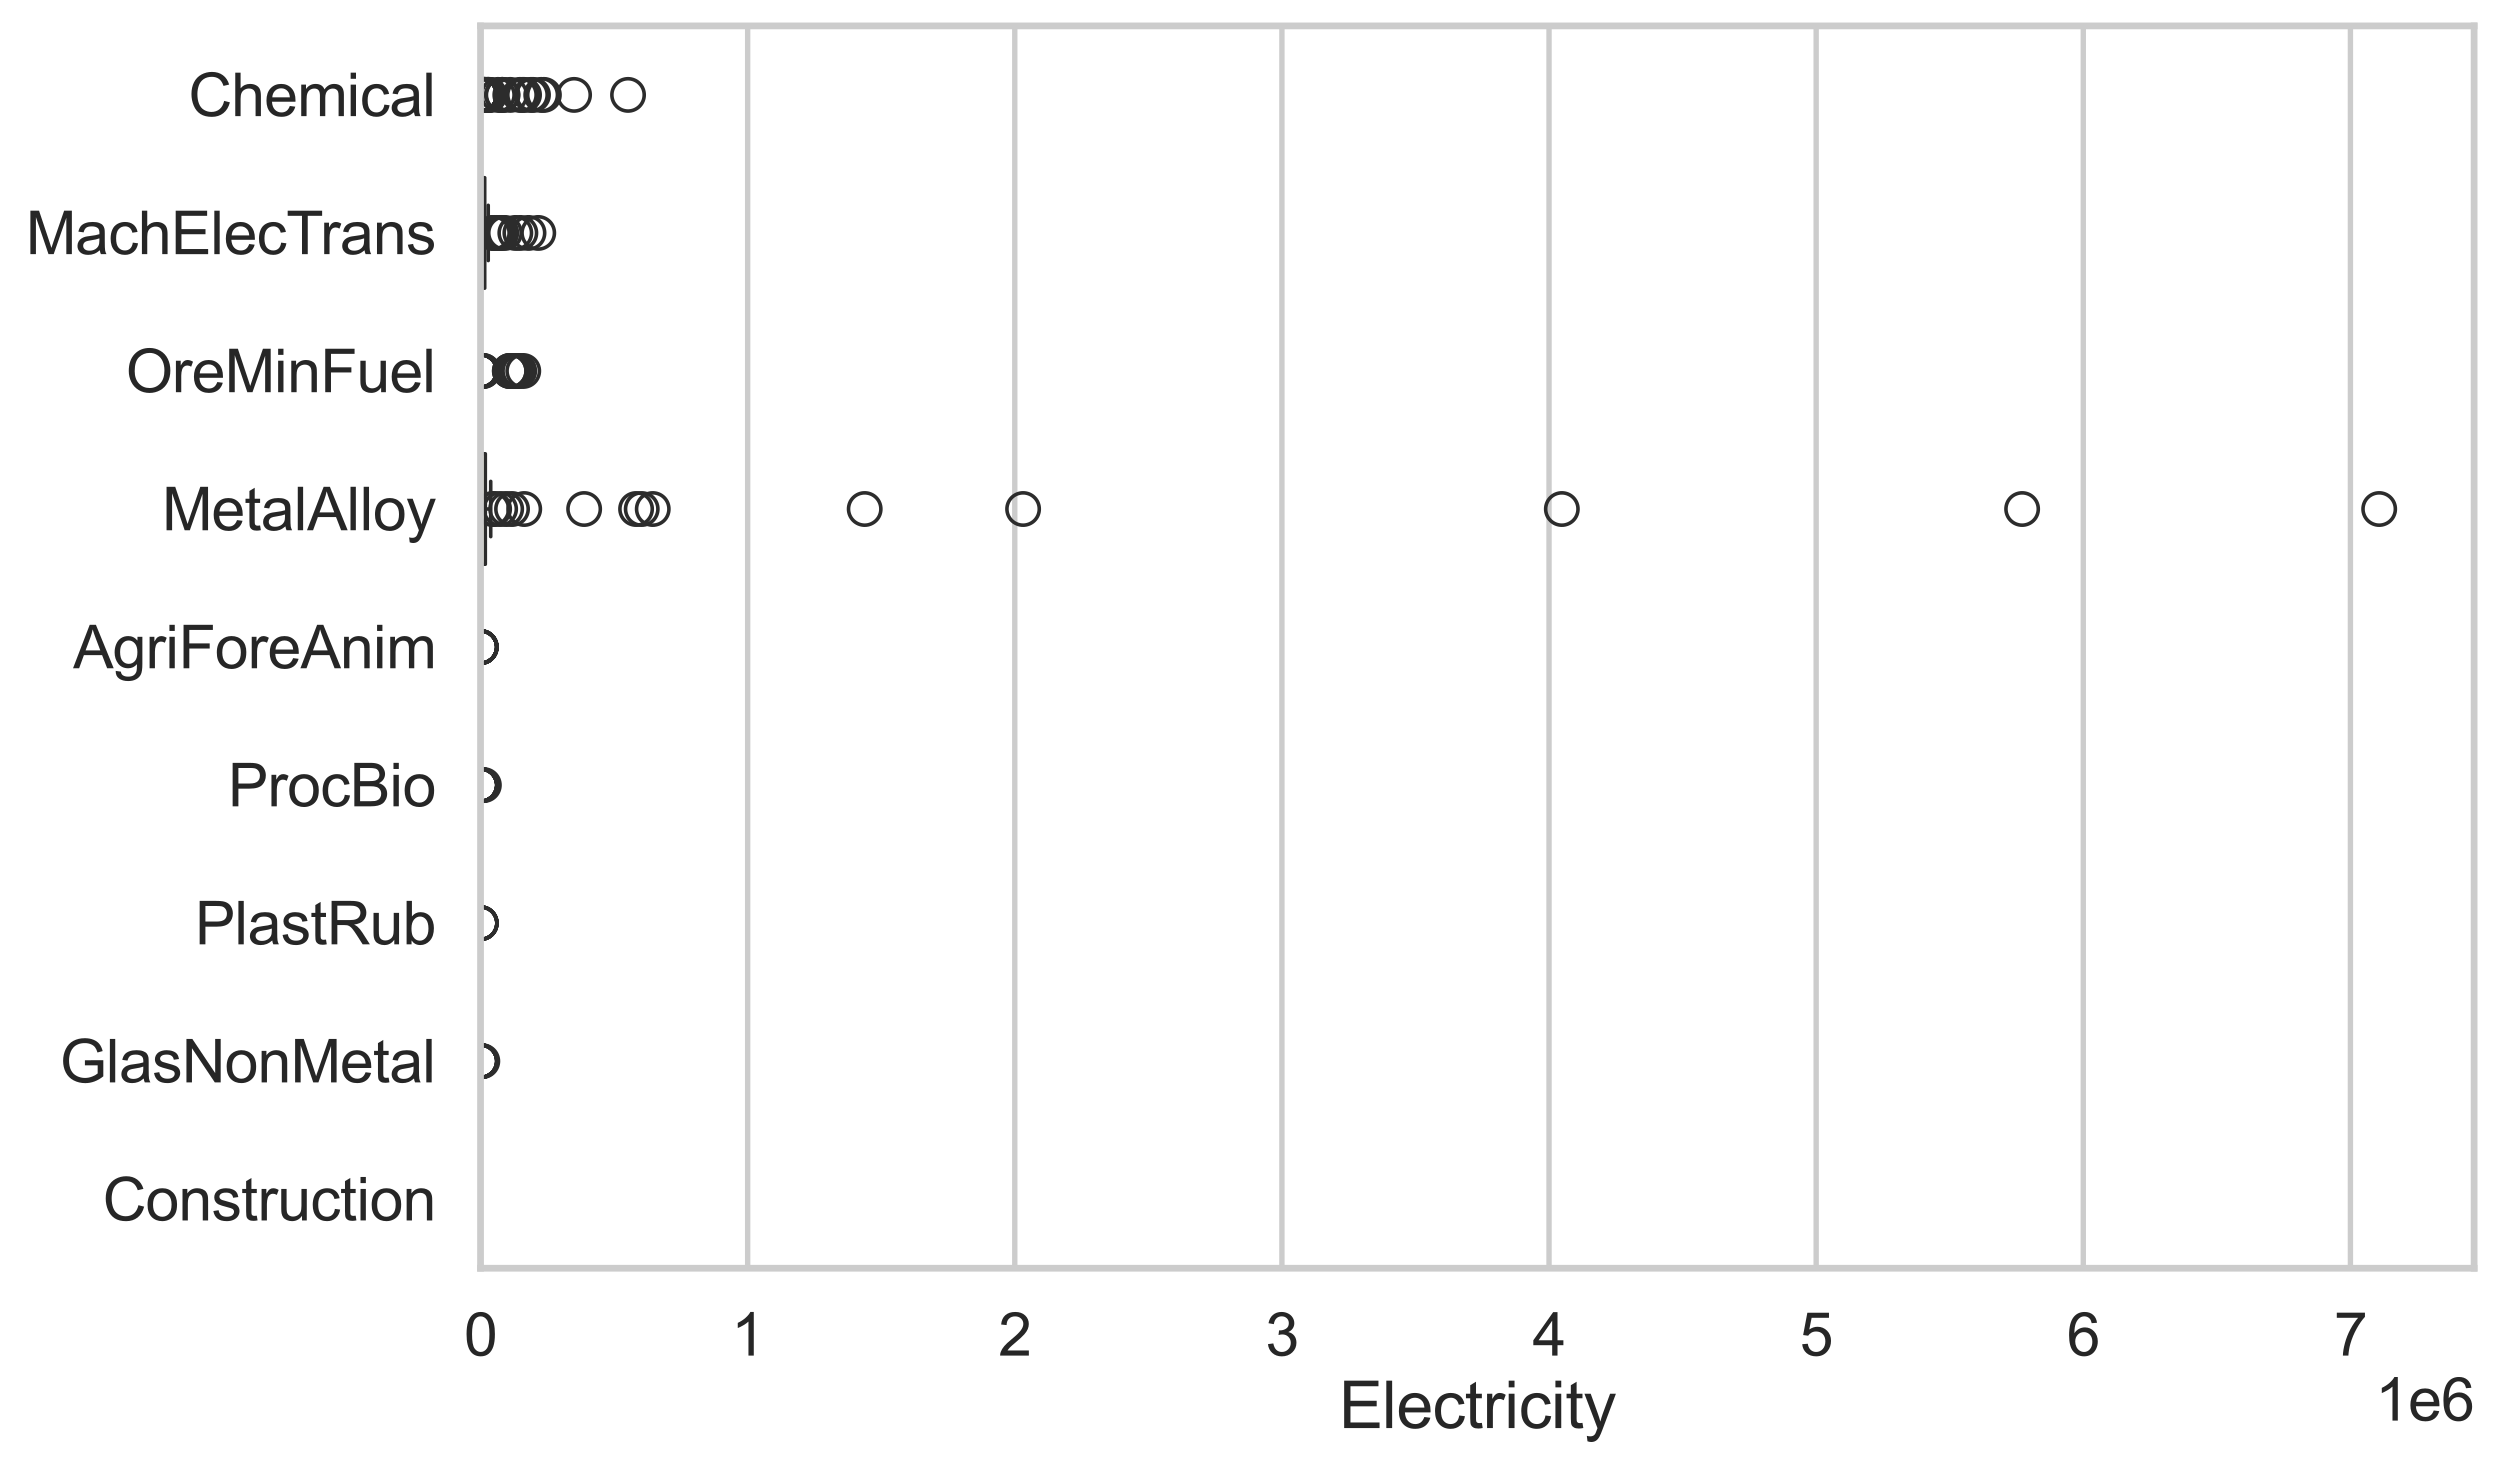 <?xml version="1.0" encoding="utf-8" standalone="no"?>
<!DOCTYPE svg PUBLIC "-//W3C//DTD SVG 1.1//EN"
  "http://www.w3.org/Graphics/SVG/1.1/DTD/svg11.dtd">
<svg xmlns:xlink="http://www.w3.org/1999/xlink" width="695.577pt" height="408.322pt" viewBox="0 0 695.577 408.322" xmlns="http://www.w3.org/2000/svg" version="1.1">
 <defs>
  <style type="text/css">*{stroke-linejoin: round; stroke-linecap: butt}</style>
 </defs>
 <g id="figure_1">
  <g id="patch_1">
   <path d="M 0 408.322 
L 695.577 408.322 
L 695.577 0 
L 0 0 
z
" style="fill: #ffffff"/>
  </g>
  <g id="axes_1">
   <g id="patch_2">
    <path d="M 133.697 352.86 
L 688.377 352.86 
L 688.377 7.2 
L 133.697 7.2 
z
" style="fill: #ffffff"/>
   </g>
   <g id="matplotlib.axis_1">
    <g id="xtick_1">
     <g id="line2d_1">
      <path d="M 133.697 352.86 
L 133.697 7.2 
" clip-path="url(#pd05f9e467d)" style="fill: none; stroke: #cccccc; stroke-width: 1.5; stroke-linecap: round"/>
     </g>
     <g id="text_1">
      <!-- 0 -->
      <g style="fill: #262626" transform="translate(129.109 377.17) scale(0.165 -0.165)">
       <defs>
        <path id="ArialMT-30" d="M 266 2259 
Q 266 3072 433 3567 
Q 600 4063 929 4331 
Q 1259 4600 1759 4600 
Q 2128 4600 2406 4451 
Q 2684 4303 2865 4023 
Q 3047 3744 3150 3342 
Q 3253 2941 3253 2259 
Q 3253 1453 3087 958 
Q 2922 463 2592 192 
Q 2263 -78 1759 -78 
Q 1097 -78 719 397 
Q 266 969 266 2259 
z
M 844 2259 
Q 844 1131 1108 757 
Q 1372 384 1759 384 
Q 2147 384 2411 759 
Q 2675 1134 2675 2259 
Q 2675 3391 2411 3762 
Q 2147 4134 1753 4134 
Q 1366 4134 1134 3806 
Q 844 3388 844 2259 
z
" transform="scale(0.016)"/>
       </defs>
       <use xlink:href="#ArialMT-30"/>
      </g>
     </g>
    </g>
    <g id="xtick_2">
     <g id="line2d_2">
      <path d="M 208.02 352.86 
L 208.02 7.2 
" clip-path="url(#pd05f9e467d)" style="fill: none; stroke: #cccccc; stroke-width: 1.5; stroke-linecap: round"/>
     </g>
     <g id="text_2">
      <!-- 1 -->
      <g style="fill: #262626" transform="translate(203.432 377.17) scale(0.165 -0.165)">
       <defs>
        <path id="ArialMT-31" d="M 2384 0 
L 1822 0 
L 1822 3584 
Q 1619 3391 1289 3197 
Q 959 3003 697 2906 
L 697 3450 
Q 1169 3672 1522 3987 
Q 1875 4303 2022 4600 
L 2384 4600 
L 2384 0 
z
" transform="scale(0.016)"/>
       </defs>
       <use xlink:href="#ArialMT-31"/>
      </g>
     </g>
    </g>
    <g id="xtick_3">
     <g id="line2d_3">
      <path d="M 282.343 352.86 
L 282.343 7.2 
" clip-path="url(#pd05f9e467d)" style="fill: none; stroke: #cccccc; stroke-width: 1.5; stroke-linecap: round"/>
     </g>
     <g id="text_3">
      <!-- 2 -->
      <g style="fill: #262626" transform="translate(277.755 377.17) scale(0.165 -0.165)">
       <defs>
        <path id="ArialMT-32" d="M 3222 541 
L 3222 0 
L 194 0 
Q 188 203 259 391 
Q 375 700 629 1000 
Q 884 1300 1366 1694 
Q 2113 2306 2375 2664 
Q 2638 3022 2638 3341 
Q 2638 3675 2398 3904 
Q 2159 4134 1775 4134 
Q 1369 4134 1125 3890 
Q 881 3647 878 3216 
L 300 3275 
Q 359 3922 746 4261 
Q 1134 4600 1788 4600 
Q 2447 4600 2831 4234 
Q 3216 3869 3216 3328 
Q 3216 3053 3103 2787 
Q 2991 2522 2730 2228 
Q 2469 1934 1863 1422 
Q 1356 997 1212 845 
Q 1069 694 975 541 
L 3222 541 
z
" transform="scale(0.016)"/>
       </defs>
       <use xlink:href="#ArialMT-32"/>
      </g>
     </g>
    </g>
    <g id="xtick_4">
     <g id="line2d_4">
      <path d="M 356.666 352.86 
L 356.666 7.2 
" clip-path="url(#pd05f9e467d)" style="fill: none; stroke: #cccccc; stroke-width: 1.5; stroke-linecap: round"/>
     </g>
     <g id="text_4">
      <!-- 3 -->
      <g style="fill: #262626" transform="translate(352.079 377.17) scale(0.165 -0.165)">
       <defs>
        <path id="ArialMT-33" d="M 269 1209 
L 831 1284 
Q 928 806 1161 595 
Q 1394 384 1728 384 
Q 2125 384 2398 659 
Q 2672 934 2672 1341 
Q 2672 1728 2419 1979 
Q 2166 2231 1775 2231 
Q 1616 2231 1378 2169 
L 1441 2663 
Q 1497 2656 1531 2656 
Q 1891 2656 2178 2843 
Q 2466 3031 2466 3422 
Q 2466 3731 2256 3934 
Q 2047 4138 1716 4138 
Q 1388 4138 1169 3931 
Q 950 3725 888 3313 
L 325 3413 
Q 428 3978 793 4289 
Q 1159 4600 1703 4600 
Q 2078 4600 2393 4439 
Q 2709 4278 2876 4000 
Q 3044 3722 3044 3409 
Q 3044 3113 2884 2869 
Q 2725 2625 2413 2481 
Q 2819 2388 3044 2092 
Q 3269 1797 3269 1353 
Q 3269 753 2831 336 
Q 2394 -81 1725 -81 
Q 1122 -81 723 278 
Q 325 638 269 1209 
z
" transform="scale(0.016)"/>
       </defs>
       <use xlink:href="#ArialMT-33"/>
      </g>
     </g>
    </g>
    <g id="xtick_5">
     <g id="line2d_5">
      <path d="M 430.989 352.86 
L 430.989 7.2 
" clip-path="url(#pd05f9e467d)" style="fill: none; stroke: #cccccc; stroke-width: 1.5; stroke-linecap: round"/>
     </g>
     <g id="text_5">
      <!-- 4 -->
      <g style="fill: #262626" transform="translate(426.402 377.17) scale(0.165 -0.165)">
       <defs>
        <path id="ArialMT-34" d="M 2069 0 
L 2069 1097 
L 81 1097 
L 81 1613 
L 2172 4581 
L 2631 4581 
L 2631 1613 
L 3250 1613 
L 3250 1097 
L 2631 1097 
L 2631 0 
L 2069 0 
z
M 2069 1613 
L 2069 3678 
L 634 1613 
L 2069 1613 
z
" transform="scale(0.016)"/>
       </defs>
       <use xlink:href="#ArialMT-34"/>
      </g>
     </g>
    </g>
    <g id="xtick_6">
     <g id="line2d_6">
      <path d="M 505.313 352.86 
L 505.313 7.2 
" clip-path="url(#pd05f9e467d)" style="fill: none; stroke: #cccccc; stroke-width: 1.5; stroke-linecap: round"/>
     </g>
     <g id="text_6">
      <!-- 5 -->
      <g style="fill: #262626" transform="translate(500.725 377.17) scale(0.165 -0.165)">
       <defs>
        <path id="ArialMT-35" d="M 266 1200 
L 856 1250 
Q 922 819 1161 601 
Q 1400 384 1738 384 
Q 2144 384 2425 690 
Q 2706 997 2706 1503 
Q 2706 1984 2436 2262 
Q 2166 2541 1728 2541 
Q 1456 2541 1237 2417 
Q 1019 2294 894 2097 
L 366 2166 
L 809 4519 
L 3088 4519 
L 3088 3981 
L 1259 3981 
L 1013 2750 
Q 1425 3038 1878 3038 
Q 2478 3038 2890 2622 
Q 3303 2206 3303 1553 
Q 3303 931 2941 478 
Q 2500 -78 1738 -78 
Q 1113 -78 717 272 
Q 322 622 266 1200 
z
" transform="scale(0.016)"/>
       </defs>
       <use xlink:href="#ArialMT-35"/>
      </g>
     </g>
    </g>
    <g id="xtick_7">
     <g id="line2d_7">
      <path d="M 579.636 352.86 
L 579.636 7.2 
" clip-path="url(#pd05f9e467d)" style="fill: none; stroke: #cccccc; stroke-width: 1.5; stroke-linecap: round"/>
     </g>
     <g id="text_7">
      <!-- 6 -->
      <g style="fill: #262626" transform="translate(575.048 377.17) scale(0.165 -0.165)">
       <defs>
        <path id="ArialMT-36" d="M 3184 3459 
L 2625 3416 
Q 2550 3747 2413 3897 
Q 2184 4138 1850 4138 
Q 1581 4138 1378 3988 
Q 1113 3794 959 3422 
Q 806 3050 800 2363 
Q 1003 2672 1297 2822 
Q 1591 2972 1913 2972 
Q 2475 2972 2870 2558 
Q 3266 2144 3266 1488 
Q 3266 1056 3080 686 
Q 2894 316 2569 119 
Q 2244 -78 1831 -78 
Q 1128 -78 684 439 
Q 241 956 241 2144 
Q 241 3472 731 4075 
Q 1159 4600 1884 4600 
Q 2425 4600 2770 4297 
Q 3116 3994 3184 3459 
z
M 888 1484 
Q 888 1194 1011 928 
Q 1134 663 1356 523 
Q 1578 384 1822 384 
Q 2178 384 2434 671 
Q 2691 959 2691 1453 
Q 2691 1928 2437 2201 
Q 2184 2475 1800 2475 
Q 1419 2475 1153 2201 
Q 888 1928 888 1484 
z
" transform="scale(0.016)"/>
       </defs>
       <use xlink:href="#ArialMT-36"/>
      </g>
     </g>
    </g>
    <g id="xtick_8">
     <g id="line2d_8">
      <path d="M 653.959 352.86 
L 653.959 7.2 
" clip-path="url(#pd05f9e467d)" style="fill: none; stroke: #cccccc; stroke-width: 1.5; stroke-linecap: round"/>
     </g>
     <g id="text_8">
      <!-- 7 -->
      <g style="fill: #262626" transform="translate(649.371 377.17) scale(0.165 -0.165)">
       <defs>
        <path id="ArialMT-37" d="M 303 3981 
L 303 4522 
L 3269 4522 
L 3269 4084 
Q 2831 3619 2401 2847 
Q 1972 2075 1738 1259 
Q 1569 684 1522 0 
L 944 0 
Q 953 541 1156 1306 
Q 1359 2072 1739 2783 
Q 2119 3494 2547 3981 
L 303 3981 
z
" transform="scale(0.016)"/>
       </defs>
       <use xlink:href="#ArialMT-37"/>
      </g>
     </g>
    </g>
    <g id="text_9">
     <!-- Electricity -->
     <g style="fill: #262626" transform="translate(372.532 397.334) scale(0.18 -0.18)">
      <defs>
       <path id="ArialMT-45" d="M 506 0 
L 506 4581 
L 3819 4581 
L 3819 4041 
L 1113 4041 
L 1113 2638 
L 3647 2638 
L 3647 2100 
L 1113 2100 
L 1113 541 
L 3925 541 
L 3925 0 
L 506 0 
z
" transform="scale(0.016)"/>
       <path id="ArialMT-6c" d="M 409 0 
L 409 4581 
L 972 4581 
L 972 0 
L 409 0 
z
" transform="scale(0.016)"/>
       <path id="ArialMT-65" d="M 2694 1069 
L 3275 997 
Q 3138 488 2766 206 
Q 2394 -75 1816 -75 
Q 1088 -75 661 373 
Q 234 822 234 1631 
Q 234 2469 665 2931 
Q 1097 3394 1784 3394 
Q 2450 3394 2872 2941 
Q 3294 2488 3294 1666 
Q 3294 1616 3291 1516 
L 816 1516 
Q 847 969 1125 678 
Q 1403 388 1819 388 
Q 2128 388 2347 550 
Q 2566 713 2694 1069 
z
M 847 1978 
L 2700 1978 
Q 2663 2397 2488 2606 
Q 2219 2931 1791 2931 
Q 1403 2931 1139 2672 
Q 875 2413 847 1978 
z
" transform="scale(0.016)"/>
       <path id="ArialMT-63" d="M 2588 1216 
L 3141 1144 
Q 3050 572 2676 248 
Q 2303 -75 1759 -75 
Q 1078 -75 664 370 
Q 250 816 250 1647 
Q 250 2184 428 2587 
Q 606 2991 970 3192 
Q 1334 3394 1763 3394 
Q 2303 3394 2647 3120 
Q 2991 2847 3088 2344 
L 2541 2259 
Q 2463 2594 2264 2762 
Q 2066 2931 1784 2931 
Q 1359 2931 1093 2626 
Q 828 2322 828 1663 
Q 828 994 1084 691 
Q 1341 388 1753 388 
Q 2084 388 2306 591 
Q 2528 794 2588 1216 
z
" transform="scale(0.016)"/>
       <path id="ArialMT-74" d="M 1650 503 
L 1731 6 
Q 1494 -44 1306 -44 
Q 1000 -44 831 53 
Q 663 150 594 308 
Q 525 466 525 972 
L 525 2881 
L 113 2881 
L 113 3319 
L 525 3319 
L 525 4141 
L 1084 4478 
L 1084 3319 
L 1650 3319 
L 1650 2881 
L 1084 2881 
L 1084 941 
Q 1084 700 1114 631 
Q 1144 563 1211 522 
Q 1278 481 1403 481 
Q 1497 481 1650 503 
z
" transform="scale(0.016)"/>
       <path id="ArialMT-72" d="M 416 0 
L 416 3319 
L 922 3319 
L 922 2816 
Q 1116 3169 1280 3281 
Q 1444 3394 1641 3394 
Q 1925 3394 2219 3213 
L 2025 2691 
Q 1819 2813 1613 2813 
Q 1428 2813 1281 2702 
Q 1134 2591 1072 2394 
Q 978 2094 978 1738 
L 978 0 
L 416 0 
z
" transform="scale(0.016)"/>
       <path id="ArialMT-69" d="M 425 3934 
L 425 4581 
L 988 4581 
L 988 3934 
L 425 3934 
z
M 425 0 
L 425 3319 
L 988 3319 
L 988 0 
L 425 0 
z
" transform="scale(0.016)"/>
       <path id="ArialMT-79" d="M 397 -1278 
L 334 -750 
Q 519 -800 656 -800 
Q 844 -800 956 -737 
Q 1069 -675 1141 -563 
Q 1194 -478 1313 -144 
Q 1328 -97 1363 -6 
L 103 3319 
L 709 3319 
L 1400 1397 
Q 1534 1031 1641 628 
Q 1738 1016 1872 1384 
L 2581 3319 
L 3144 3319 
L 1881 -56 
Q 1678 -603 1566 -809 
Q 1416 -1088 1222 -1217 
Q 1028 -1347 759 -1347 
Q 597 -1347 397 -1278 
z
" transform="scale(0.016)"/>
      </defs>
      <use xlink:href="#ArialMT-45"/>
      <use xlink:href="#ArialMT-6c" transform="translate(66.699 0)"/>
      <use xlink:href="#ArialMT-65" transform="translate(88.916 0)"/>
      <use xlink:href="#ArialMT-63" transform="translate(144.531 0)"/>
      <use xlink:href="#ArialMT-74" transform="translate(194.531 0)"/>
      <use xlink:href="#ArialMT-72" transform="translate(222.314 0)"/>
      <use xlink:href="#ArialMT-69" transform="translate(255.615 0)"/>
      <use xlink:href="#ArialMT-63" transform="translate(277.832 0)"/>
      <use xlink:href="#ArialMT-69" transform="translate(327.832 0)"/>
      <use xlink:href="#ArialMT-74" transform="translate(350.049 0)"/>
      <use xlink:href="#ArialMT-79" transform="translate(377.832 0)"/>
     </g>
    </g>
    <g id="text_10">
     <!-- 1e6 -->
     <g style="fill: #262626" transform="translate(660.85 395.26) scale(0.165 -0.165)">
      <use xlink:href="#ArialMT-31"/>
      <use xlink:href="#ArialMT-65" transform="translate(55.615 0)"/>
      <use xlink:href="#ArialMT-36" transform="translate(111.23 0)"/>
     </g>
    </g>
   </g>
   <g id="matplotlib.axis_2">
    <g id="ytick_1">
     <g id="text_11">
      <!-- Chemical -->
      <g style="fill: #262626" transform="translate(52.428 32.309) scale(0.165 -0.165)">
       <defs>
        <path id="ArialMT-43" d="M 3763 1606 
L 4369 1453 
Q 4178 706 3683 314 
Q 3188 -78 2472 -78 
Q 1731 -78 1267 223 
Q 803 525 561 1097 
Q 319 1669 319 2325 
Q 319 3041 592 3573 
Q 866 4106 1370 4382 
Q 1875 4659 2481 4659 
Q 3169 4659 3637 4309 
Q 4106 3959 4291 3325 
L 3694 3184 
Q 3534 3684 3231 3912 
Q 2928 4141 2469 4141 
Q 1941 4141 1586 3887 
Q 1231 3634 1087 3207 
Q 944 2781 944 2328 
Q 944 1744 1114 1308 
Q 1284 872 1643 656 
Q 2003 441 2422 441 
Q 2931 441 3284 734 
Q 3638 1028 3763 1606 
z
" transform="scale(0.016)"/>
        <path id="ArialMT-68" d="M 422 0 
L 422 4581 
L 984 4581 
L 984 2938 
Q 1378 3394 1978 3394 
Q 2347 3394 2619 3248 
Q 2891 3103 3008 2847 
Q 3125 2591 3125 2103 
L 3125 0 
L 2563 0 
L 2563 2103 
Q 2563 2525 2380 2717 
Q 2197 2909 1863 2909 
Q 1613 2909 1392 2779 
Q 1172 2650 1078 2428 
Q 984 2206 984 1816 
L 984 0 
L 422 0 
z
" transform="scale(0.016)"/>
        <path id="ArialMT-6d" d="M 422 0 
L 422 3319 
L 925 3319 
L 925 2853 
Q 1081 3097 1340 3245 
Q 1600 3394 1931 3394 
Q 2300 3394 2536 3241 
Q 2772 3088 2869 2813 
Q 3263 3394 3894 3394 
Q 4388 3394 4653 3120 
Q 4919 2847 4919 2278 
L 4919 0 
L 4359 0 
L 4359 2091 
Q 4359 2428 4304 2576 
Q 4250 2725 4106 2815 
Q 3963 2906 3769 2906 
Q 3419 2906 3187 2673 
Q 2956 2441 2956 1928 
L 2956 0 
L 2394 0 
L 2394 2156 
Q 2394 2531 2256 2718 
Q 2119 2906 1806 2906 
Q 1569 2906 1367 2781 
Q 1166 2656 1075 2415 
Q 984 2175 984 1722 
L 984 0 
L 422 0 
z
" transform="scale(0.016)"/>
        <path id="ArialMT-61" d="M 2588 409 
Q 2275 144 1986 34 
Q 1697 -75 1366 -75 
Q 819 -75 525 192 
Q 231 459 231 875 
Q 231 1119 342 1320 
Q 453 1522 633 1644 
Q 813 1766 1038 1828 
Q 1203 1872 1538 1913 
Q 2219 1994 2541 2106 
Q 2544 2222 2544 2253 
Q 2544 2597 2384 2738 
Q 2169 2928 1744 2928 
Q 1347 2928 1158 2789 
Q 969 2650 878 2297 
L 328 2372 
Q 403 2725 575 2942 
Q 747 3159 1072 3276 
Q 1397 3394 1825 3394 
Q 2250 3394 2515 3294 
Q 2781 3194 2906 3042 
Q 3031 2891 3081 2659 
Q 3109 2516 3109 2141 
L 3109 1391 
Q 3109 606 3145 398 
Q 3181 191 3288 0 
L 2700 0 
Q 2613 175 2588 409 
z
M 2541 1666 
Q 2234 1541 1622 1453 
Q 1275 1403 1131 1340 
Q 988 1278 909 1158 
Q 831 1038 831 891 
Q 831 666 1001 516 
Q 1172 366 1500 366 
Q 1825 366 2078 508 
Q 2331 650 2450 897 
Q 2541 1088 2541 1459 
L 2541 1666 
z
" transform="scale(0.016)"/>
       </defs>
       <use xlink:href="#ArialMT-43"/>
       <use xlink:href="#ArialMT-68" transform="translate(72.217 0)"/>
       <use xlink:href="#ArialMT-65" transform="translate(127.832 0)"/>
       <use xlink:href="#ArialMT-6d" transform="translate(183.447 0)"/>
       <use xlink:href="#ArialMT-69" transform="translate(266.748 0)"/>
       <use xlink:href="#ArialMT-63" transform="translate(288.965 0)"/>
       <use xlink:href="#ArialMT-61" transform="translate(338.965 0)"/>
       <use xlink:href="#ArialMT-6c" transform="translate(394.58 0)"/>
      </g>
     </g>
    </g>
    <g id="ytick_2">
     <g id="text_12">
      <!-- MachElecTrans -->
      <g style="fill: #262626" transform="translate(7.2 70.715) scale(0.165 -0.165)">
       <defs>
        <path id="ArialMT-4d" d="M 475 0 
L 475 4581 
L 1388 4581 
L 2472 1338 
Q 2622 884 2691 659 
Q 2769 909 2934 1394 
L 4031 4581 
L 4847 4581 
L 4847 0 
L 4263 0 
L 4263 3834 
L 2931 0 
L 2384 0 
L 1059 3900 
L 1059 0 
L 475 0 
z
" transform="scale(0.016)"/>
        <path id="ArialMT-54" d="M 1659 0 
L 1659 4041 
L 150 4041 
L 150 4581 
L 3781 4581 
L 3781 4041 
L 2266 4041 
L 2266 0 
L 1659 0 
z
" transform="scale(0.016)"/>
        <path id="ArialMT-6e" d="M 422 0 
L 422 3319 
L 928 3319 
L 928 2847 
Q 1294 3394 1984 3394 
Q 2284 3394 2536 3286 
Q 2788 3178 2913 3003 
Q 3038 2828 3088 2588 
Q 3119 2431 3119 2041 
L 3119 0 
L 2556 0 
L 2556 2019 
Q 2556 2363 2490 2533 
Q 2425 2703 2258 2804 
Q 2091 2906 1866 2906 
Q 1506 2906 1245 2678 
Q 984 2450 984 1813 
L 984 0 
L 422 0 
z
" transform="scale(0.016)"/>
        <path id="ArialMT-73" d="M 197 991 
L 753 1078 
Q 800 744 1014 566 
Q 1228 388 1613 388 
Q 2000 388 2187 545 
Q 2375 703 2375 916 
Q 2375 1106 2209 1216 
Q 2094 1291 1634 1406 
Q 1016 1563 777 1677 
Q 538 1791 414 1992 
Q 291 2194 291 2438 
Q 291 2659 392 2848 
Q 494 3038 669 3163 
Q 800 3259 1026 3326 
Q 1253 3394 1513 3394 
Q 1903 3394 2198 3281 
Q 2494 3169 2634 2976 
Q 2775 2784 2828 2463 
L 2278 2388 
Q 2241 2644 2061 2787 
Q 1881 2931 1553 2931 
Q 1166 2931 1000 2803 
Q 834 2675 834 2503 
Q 834 2394 903 2306 
Q 972 2216 1119 2156 
Q 1203 2125 1616 2013 
Q 2213 1853 2448 1751 
Q 2684 1650 2818 1456 
Q 2953 1263 2953 975 
Q 2953 694 2789 445 
Q 2625 197 2315 61 
Q 2006 -75 1616 -75 
Q 969 -75 630 194 
Q 291 463 197 991 
z
" transform="scale(0.016)"/>
       </defs>
       <use xlink:href="#ArialMT-4d"/>
       <use xlink:href="#ArialMT-61" transform="translate(83.301 0)"/>
       <use xlink:href="#ArialMT-63" transform="translate(138.916 0)"/>
       <use xlink:href="#ArialMT-68" transform="translate(188.916 0)"/>
       <use xlink:href="#ArialMT-45" transform="translate(244.531 0)"/>
       <use xlink:href="#ArialMT-6c" transform="translate(311.23 0)"/>
       <use xlink:href="#ArialMT-65" transform="translate(333.447 0)"/>
       <use xlink:href="#ArialMT-63" transform="translate(389.062 0)"/>
       <use xlink:href="#ArialMT-54" transform="translate(439.062 0)"/>
       <use xlink:href="#ArialMT-72" transform="translate(496.396 0)"/>
       <use xlink:href="#ArialMT-61" transform="translate(529.697 0)"/>
       <use xlink:href="#ArialMT-6e" transform="translate(585.312 0)"/>
       <use xlink:href="#ArialMT-73" transform="translate(640.928 0)"/>
      </g>
     </g>
    </g>
    <g id="ytick_3">
     <g id="text_13">
      <!-- OreMinFuel -->
      <g style="fill: #262626" transform="translate(35.013 109.122) scale(0.165 -0.165)">
       <defs>
        <path id="ArialMT-4f" d="M 309 2231 
Q 309 3372 921 4017 
Q 1534 4663 2503 4663 
Q 3138 4663 3647 4359 
Q 4156 4056 4423 3514 
Q 4691 2972 4691 2284 
Q 4691 1588 4409 1038 
Q 4128 488 3612 205 
Q 3097 -78 2500 -78 
Q 1853 -78 1343 234 
Q 834 547 571 1087 
Q 309 1628 309 2231 
z
M 934 2222 
Q 934 1394 1379 917 
Q 1825 441 2497 441 
Q 3181 441 3623 922 
Q 4066 1403 4066 2288 
Q 4066 2847 3877 3264 
Q 3688 3681 3323 3911 
Q 2959 4141 2506 4141 
Q 1863 4141 1398 3698 
Q 934 3256 934 2222 
z
" transform="scale(0.016)"/>
        <path id="ArialMT-46" d="M 525 0 
L 525 4581 
L 3616 4581 
L 3616 4041 
L 1131 4041 
L 1131 2622 
L 3281 2622 
L 3281 2081 
L 1131 2081 
L 1131 0 
L 525 0 
z
" transform="scale(0.016)"/>
        <path id="ArialMT-75" d="M 2597 0 
L 2597 488 
Q 2209 -75 1544 -75 
Q 1250 -75 995 37 
Q 741 150 617 320 
Q 494 491 444 738 
Q 409 903 409 1263 
L 409 3319 
L 972 3319 
L 972 1478 
Q 972 1038 1006 884 
Q 1059 663 1231 536 
Q 1403 409 1656 409 
Q 1909 409 2131 539 
Q 2353 669 2445 892 
Q 2538 1116 2538 1541 
L 2538 3319 
L 3100 3319 
L 3100 0 
L 2597 0 
z
" transform="scale(0.016)"/>
       </defs>
       <use xlink:href="#ArialMT-4f"/>
       <use xlink:href="#ArialMT-72" transform="translate(77.783 0)"/>
       <use xlink:href="#ArialMT-65" transform="translate(111.084 0)"/>
       <use xlink:href="#ArialMT-4d" transform="translate(166.699 0)"/>
       <use xlink:href="#ArialMT-69" transform="translate(250 0)"/>
       <use xlink:href="#ArialMT-6e" transform="translate(272.217 0)"/>
       <use xlink:href="#ArialMT-46" transform="translate(327.832 0)"/>
       <use xlink:href="#ArialMT-75" transform="translate(388.916 0)"/>
       <use xlink:href="#ArialMT-65" transform="translate(444.531 0)"/>
       <use xlink:href="#ArialMT-6c" transform="translate(500.146 0)"/>
      </g>
     </g>
    </g>
    <g id="ytick_4">
     <g id="text_14">
      <!-- MetalAlloy -->
      <g style="fill: #262626" transform="translate(45.088 147.529) scale(0.165 -0.165)">
       <defs>
        <path id="ArialMT-41" d="M -9 0 
L 1750 4581 
L 2403 4581 
L 4278 0 
L 3588 0 
L 3053 1388 
L 1138 1388 
L 634 0 
L -9 0 
z
M 1313 1881 
L 2866 1881 
L 2388 3150 
Q 2169 3728 2063 4100 
Q 1975 3659 1816 3225 
L 1313 1881 
z
" transform="scale(0.016)"/>
        <path id="ArialMT-6f" d="M 213 1659 
Q 213 2581 725 3025 
Q 1153 3394 1769 3394 
Q 2453 3394 2887 2945 
Q 3322 2497 3322 1706 
Q 3322 1066 3130 698 
Q 2938 331 2570 128 
Q 2203 -75 1769 -75 
Q 1072 -75 642 372 
Q 213 819 213 1659 
z
M 791 1659 
Q 791 1022 1069 705 
Q 1347 388 1769 388 
Q 2188 388 2466 706 
Q 2744 1025 2744 1678 
Q 2744 2294 2464 2611 
Q 2184 2928 1769 2928 
Q 1347 2928 1069 2612 
Q 791 2297 791 1659 
z
" transform="scale(0.016)"/>
       </defs>
       <use xlink:href="#ArialMT-4d"/>
       <use xlink:href="#ArialMT-65" transform="translate(83.301 0)"/>
       <use xlink:href="#ArialMT-74" transform="translate(138.916 0)"/>
       <use xlink:href="#ArialMT-61" transform="translate(166.699 0)"/>
       <use xlink:href="#ArialMT-6c" transform="translate(222.314 0)"/>
       <use xlink:href="#ArialMT-41" transform="translate(244.531 0)"/>
       <use xlink:href="#ArialMT-6c" transform="translate(311.23 0)"/>
       <use xlink:href="#ArialMT-6c" transform="translate(333.447 0)"/>
       <use xlink:href="#ArialMT-6f" transform="translate(355.664 0)"/>
       <use xlink:href="#ArialMT-79" transform="translate(411.279 0)"/>
      </g>
     </g>
    </g>
    <g id="ytick_5">
     <g id="text_15">
      <!-- AgriForeAnim -->
      <g style="fill: #262626" transform="translate(20.341 185.935) scale(0.165 -0.165)">
       <defs>
        <path id="ArialMT-67" d="M 319 -275 
L 866 -356 
Q 900 -609 1056 -725 
Q 1266 -881 1628 -881 
Q 2019 -881 2231 -725 
Q 2444 -569 2519 -288 
Q 2563 -116 2559 434 
Q 2191 0 1641 0 
Q 956 0 581 494 
Q 206 988 206 1678 
Q 206 2153 378 2554 
Q 550 2956 876 3175 
Q 1203 3394 1644 3394 
Q 2231 3394 2613 2919 
L 2613 3319 
L 3131 3319 
L 3131 450 
Q 3131 -325 2973 -648 
Q 2816 -972 2473 -1159 
Q 2131 -1347 1631 -1347 
Q 1038 -1347 672 -1080 
Q 306 -813 319 -275 
z
M 784 1719 
Q 784 1066 1043 766 
Q 1303 466 1694 466 
Q 2081 466 2343 764 
Q 2606 1063 2606 1700 
Q 2606 2309 2336 2618 
Q 2066 2928 1684 2928 
Q 1309 2928 1046 2623 
Q 784 2319 784 1719 
z
" transform="scale(0.016)"/>
       </defs>
       <use xlink:href="#ArialMT-41"/>
       <use xlink:href="#ArialMT-67" transform="translate(66.699 0)"/>
       <use xlink:href="#ArialMT-72" transform="translate(122.314 0)"/>
       <use xlink:href="#ArialMT-69" transform="translate(155.615 0)"/>
       <use xlink:href="#ArialMT-46" transform="translate(177.832 0)"/>
       <use xlink:href="#ArialMT-6f" transform="translate(238.916 0)"/>
       <use xlink:href="#ArialMT-72" transform="translate(294.531 0)"/>
       <use xlink:href="#ArialMT-65" transform="translate(327.832 0)"/>
       <use xlink:href="#ArialMT-41" transform="translate(383.447 0)"/>
       <use xlink:href="#ArialMT-6e" transform="translate(450.146 0)"/>
       <use xlink:href="#ArialMT-69" transform="translate(505.762 0)"/>
       <use xlink:href="#ArialMT-6d" transform="translate(527.979 0)"/>
      </g>
     </g>
    </g>
    <g id="ytick_6">
     <g id="text_16">
      <!-- ProcBio -->
      <g style="fill: #262626" transform="translate(63.424 224.342) scale(0.165 -0.165)">
       <defs>
        <path id="ArialMT-50" d="M 494 0 
L 494 4581 
L 2222 4581 
Q 2678 4581 2919 4538 
Q 3256 4481 3484 4323 
Q 3713 4166 3852 3881 
Q 3991 3597 3991 3256 
Q 3991 2672 3619 2267 
Q 3247 1863 2275 1863 
L 1100 1863 
L 1100 0 
L 494 0 
z
M 1100 2403 
L 2284 2403 
Q 2872 2403 3119 2622 
Q 3366 2841 3366 3238 
Q 3366 3525 3220 3729 
Q 3075 3934 2838 4000 
Q 2684 4041 2272 4041 
L 1100 4041 
L 1100 2403 
z
" transform="scale(0.016)"/>
        <path id="ArialMT-42" d="M 469 0 
L 469 4581 
L 2188 4581 
Q 2713 4581 3030 4442 
Q 3347 4303 3526 4014 
Q 3706 3725 3706 3409 
Q 3706 3116 3547 2856 
Q 3388 2597 3066 2438 
Q 3481 2316 3704 2022 
Q 3928 1728 3928 1328 
Q 3928 1006 3792 729 
Q 3656 453 3456 303 
Q 3256 153 2954 76 
Q 2653 0 2216 0 
L 469 0 
z
M 1075 2656 
L 2066 2656 
Q 2469 2656 2644 2709 
Q 2875 2778 2992 2937 
Q 3109 3097 3109 3338 
Q 3109 3566 3000 3739 
Q 2891 3913 2687 3977 
Q 2484 4041 1991 4041 
L 1075 4041 
L 1075 2656 
z
M 1075 541 
L 2216 541 
Q 2509 541 2628 563 
Q 2838 600 2978 687 
Q 3119 775 3209 942 
Q 3300 1109 3300 1328 
Q 3300 1584 3169 1773 
Q 3038 1963 2805 2039 
Q 2572 2116 2134 2116 
L 1075 2116 
L 1075 541 
z
" transform="scale(0.016)"/>
       </defs>
       <use xlink:href="#ArialMT-50"/>
       <use xlink:href="#ArialMT-72" transform="translate(66.699 0)"/>
       <use xlink:href="#ArialMT-6f" transform="translate(100 0)"/>
       <use xlink:href="#ArialMT-63" transform="translate(155.615 0)"/>
       <use xlink:href="#ArialMT-42" transform="translate(205.615 0)"/>
       <use xlink:href="#ArialMT-69" transform="translate(272.314 0)"/>
       <use xlink:href="#ArialMT-6f" transform="translate(294.531 0)"/>
      </g>
     </g>
    </g>
    <g id="ytick_7">
     <g id="text_17">
      <!-- PlastRub -->
      <g style="fill: #262626" transform="translate(54.248 262.749) scale(0.165 -0.165)">
       <defs>
        <path id="ArialMT-52" d="M 503 0 
L 503 4581 
L 2534 4581 
Q 3147 4581 3465 4457 
Q 3784 4334 3975 4021 
Q 4166 3709 4166 3331 
Q 4166 2844 3850 2509 
Q 3534 2175 2875 2084 
Q 3116 1969 3241 1856 
Q 3506 1613 3744 1247 
L 4541 0 
L 3778 0 
L 3172 953 
Q 2906 1366 2734 1584 
Q 2563 1803 2427 1890 
Q 2291 1978 2150 2013 
Q 2047 2034 1813 2034 
L 1109 2034 
L 1109 0 
L 503 0 
z
M 1109 2559 
L 2413 2559 
Q 2828 2559 3062 2645 
Q 3297 2731 3419 2920 
Q 3541 3109 3541 3331 
Q 3541 3656 3305 3865 
Q 3069 4075 2559 4075 
L 1109 4075 
L 1109 2559 
z
" transform="scale(0.016)"/>
        <path id="ArialMT-62" d="M 941 0 
L 419 0 
L 419 4581 
L 981 4581 
L 981 2947 
Q 1338 3394 1891 3394 
Q 2197 3394 2470 3270 
Q 2744 3147 2920 2923 
Q 3097 2700 3197 2384 
Q 3297 2069 3297 1709 
Q 3297 856 2875 390 
Q 2453 -75 1863 -75 
Q 1275 -75 941 416 
L 941 0 
z
M 934 1684 
Q 934 1088 1097 822 
Q 1363 388 1816 388 
Q 2184 388 2453 708 
Q 2722 1028 2722 1663 
Q 2722 2313 2464 2622 
Q 2206 2931 1841 2931 
Q 1472 2931 1203 2611 
Q 934 2291 934 1684 
z
" transform="scale(0.016)"/>
       </defs>
       <use xlink:href="#ArialMT-50"/>
       <use xlink:href="#ArialMT-6c" transform="translate(66.699 0)"/>
       <use xlink:href="#ArialMT-61" transform="translate(88.916 0)"/>
       <use xlink:href="#ArialMT-73" transform="translate(144.531 0)"/>
       <use xlink:href="#ArialMT-74" transform="translate(194.531 0)"/>
       <use xlink:href="#ArialMT-52" transform="translate(222.314 0)"/>
       <use xlink:href="#ArialMT-75" transform="translate(294.531 0)"/>
       <use xlink:href="#ArialMT-62" transform="translate(350.146 0)"/>
      </g>
     </g>
    </g>
    <g id="ytick_8">
     <g id="text_18">
      <!-- GlasNonMetal -->
      <g style="fill: #262626" transform="translate(16.659 301.155) scale(0.165 -0.165)">
       <defs>
        <path id="ArialMT-47" d="M 2638 1797 
L 2638 2334 
L 4578 2338 
L 4578 638 
Q 4131 281 3656 101 
Q 3181 -78 2681 -78 
Q 2006 -78 1454 211 
Q 903 500 622 1047 
Q 341 1594 341 2269 
Q 341 2938 620 3517 
Q 900 4097 1425 4378 
Q 1950 4659 2634 4659 
Q 3131 4659 3532 4498 
Q 3934 4338 4162 4050 
Q 4391 3763 4509 3300 
L 3963 3150 
Q 3859 3500 3706 3700 
Q 3553 3900 3268 4020 
Q 2984 4141 2638 4141 
Q 2222 4141 1919 4014 
Q 1616 3888 1430 3681 
Q 1244 3475 1141 3228 
Q 966 2803 966 2306 
Q 966 1694 1177 1281 
Q 1388 869 1791 669 
Q 2194 469 2647 469 
Q 3041 469 3416 620 
Q 3791 772 3984 944 
L 3984 1797 
L 2638 1797 
z
" transform="scale(0.016)"/>
        <path id="ArialMT-4e" d="M 488 0 
L 488 4581 
L 1109 4581 
L 3516 984 
L 3516 4581 
L 4097 4581 
L 4097 0 
L 3475 0 
L 1069 3600 
L 1069 0 
L 488 0 
z
" transform="scale(0.016)"/>
       </defs>
       <use xlink:href="#ArialMT-47"/>
       <use xlink:href="#ArialMT-6c" transform="translate(77.783 0)"/>
       <use xlink:href="#ArialMT-61" transform="translate(100 0)"/>
       <use xlink:href="#ArialMT-73" transform="translate(155.615 0)"/>
       <use xlink:href="#ArialMT-4e" transform="translate(205.615 0)"/>
       <use xlink:href="#ArialMT-6f" transform="translate(277.832 0)"/>
       <use xlink:href="#ArialMT-6e" transform="translate(333.447 0)"/>
       <use xlink:href="#ArialMT-4d" transform="translate(389.062 0)"/>
       <use xlink:href="#ArialMT-65" transform="translate(472.363 0)"/>
       <use xlink:href="#ArialMT-74" transform="translate(527.979 0)"/>
       <use xlink:href="#ArialMT-61" transform="translate(555.762 0)"/>
       <use xlink:href="#ArialMT-6c" transform="translate(611.377 0)"/>
      </g>
     </g>
    </g>
    <g id="ytick_9">
     <g id="text_19">
      <!-- Construction -->
      <g style="fill: #262626" transform="translate(28.575 339.562) scale(0.165 -0.165)">
       <use xlink:href="#ArialMT-43"/>
       <use xlink:href="#ArialMT-6f" transform="translate(72.217 0)"/>
       <use xlink:href="#ArialMT-6e" transform="translate(127.832 0)"/>
       <use xlink:href="#ArialMT-73" transform="translate(183.447 0)"/>
       <use xlink:href="#ArialMT-74" transform="translate(233.447 0)"/>
       <use xlink:href="#ArialMT-72" transform="translate(261.23 0)"/>
       <use xlink:href="#ArialMT-75" transform="translate(294.531 0)"/>
       <use xlink:href="#ArialMT-63" transform="translate(350.146 0)"/>
       <use xlink:href="#ArialMT-74" transform="translate(400.146 0)"/>
       <use xlink:href="#ArialMT-69" transform="translate(427.93 0)"/>
       <use xlink:href="#ArialMT-6f" transform="translate(450.146 0)"/>
       <use xlink:href="#ArialMT-6e" transform="translate(505.762 0)"/>
      </g>
     </g>
    </g>
   </g>
   <g id="patch_3">
    <path d="M 133.701 11.041 
L 133.701 41.766 
L 133.718 41.766 
L 133.718 11.041 
L 133.701 11.041 
z
" clip-path="url(#pd05f9e467d)" style="fill: #c9941d; stroke: #2c2c2c; stroke-linejoin: miter"/>
   </g>
   <g id="line2d_9">
    <path d="M 133.701 26.403 
L 133.697 26.403 
" clip-path="url(#pd05f9e467d)" style="fill: none; stroke: #2c2c2c"/>
   </g>
   <g id="line2d_10">
    <path d="M 133.718 26.403 
L 133.742 26.403 
" clip-path="url(#pd05f9e467d)" style="fill: none; stroke: #2c2c2c"/>
   </g>
   <g id="line2d_11">
    <path d="M 133.697 18.722 
L 133.697 34.085 
" clip-path="url(#pd05f9e467d)" style="fill: none; stroke: #2c2c2c; stroke-linecap: round"/>
   </g>
   <g id="line2d_12">
    <path d="M 133.742 18.722 
L 133.742 34.085 
" clip-path="url(#pd05f9e467d)" style="fill: none; stroke: #2c2c2c; stroke-linecap: round"/>
   </g>
   <g id="line2d_13">
    <defs>
     <path id="m348a83e0e7" d="M 0 4.5 
C 1.193 4.5 2.338 4.026 3.182 3.182 
C 4.026 2.338 4.5 1.193 4.5 0 
C 4.5 -1.193 4.026 -2.338 3.182 -3.182 
C 2.338 -4.026 1.193 -4.5 0 -4.5 
C -1.193 -4.5 -2.338 -4.026 -3.182 -3.182 
C -4.026 -2.338 -4.5 -1.193 -4.5 0 
C -4.5 1.193 -4.026 2.338 -3.182 3.182 
C -2.338 4.026 -1.193 4.5 0 4.5 
z
" style="stroke: #2c2c2c"/>
    </defs>
    <g clip-path="url(#pd05f9e467d)">
     <use xlink:href="#m348a83e0e7" x="135.073" y="26.403" style="fill-opacity: 0; stroke: #2c2c2c"/>
     <use xlink:href="#m348a83e0e7" x="133.776" y="26.403" style="fill-opacity: 0; stroke: #2c2c2c"/>
     <use xlink:href="#m348a83e0e7" x="135.542" y="26.403" style="fill-opacity: 0; stroke: #2c2c2c"/>
     <use xlink:href="#m348a83e0e7" x="134.5" y="26.403" style="fill-opacity: 0; stroke: #2c2c2c"/>
     <use xlink:href="#m348a83e0e7" x="148.293" y="26.403" style="fill-opacity: 0; stroke: #2c2c2c"/>
     <use xlink:href="#m348a83e0e7" x="134.091" y="26.403" style="fill-opacity: 0; stroke: #2c2c2c"/>
     <use xlink:href="#m348a83e0e7" x="133.901" y="26.403" style="fill-opacity: 0; stroke: #2c2c2c"/>
     <use xlink:href="#m348a83e0e7" x="133.762" y="26.403" style="fill-opacity: 0; stroke: #2c2c2c"/>
     <use xlink:href="#m348a83e0e7" x="133.749" y="26.403" style="fill-opacity: 0; stroke: #2c2c2c"/>
     <use xlink:href="#m348a83e0e7" x="133.743" y="26.403" style="fill-opacity: 0; stroke: #2c2c2c"/>
     <use xlink:href="#m348a83e0e7" x="133.876" y="26.403" style="fill-opacity: 0; stroke: #2c2c2c"/>
     <use xlink:href="#m348a83e0e7" x="133.743" y="26.403" style="fill-opacity: 0; stroke: #2c2c2c"/>
     <use xlink:href="#m348a83e0e7" x="133.977" y="26.403" style="fill-opacity: 0; stroke: #2c2c2c"/>
     <use xlink:href="#m348a83e0e7" x="145.801" y="26.403" style="fill-opacity: 0; stroke: #2c2c2c"/>
     <use xlink:href="#m348a83e0e7" x="133.865" y="26.403" style="fill-opacity: 0; stroke: #2c2c2c"/>
     <use xlink:href="#m348a83e0e7" x="133.745" y="26.403" style="fill-opacity: 0; stroke: #2c2c2c"/>
     <use xlink:href="#m348a83e0e7" x="134.002" y="26.403" style="fill-opacity: 0; stroke: #2c2c2c"/>
     <use xlink:href="#m348a83e0e7" x="134.599" y="26.403" style="fill-opacity: 0; stroke: #2c2c2c"/>
     <use xlink:href="#m348a83e0e7" x="133.743" y="26.403" style="fill-opacity: 0; stroke: #2c2c2c"/>
     <use xlink:href="#m348a83e0e7" x="133.862" y="26.403" style="fill-opacity: 0; stroke: #2c2c2c"/>
     <use xlink:href="#m348a83e0e7" x="174.742" y="26.403" style="fill-opacity: 0; stroke: #2c2c2c"/>
     <use xlink:href="#m348a83e0e7" x="133.743" y="26.403" style="fill-opacity: 0; stroke: #2c2c2c"/>
     <use xlink:href="#m348a83e0e7" x="133.773" y="26.403" style="fill-opacity: 0; stroke: #2c2c2c"/>
     <use xlink:href="#m348a83e0e7" x="133.914" y="26.403" style="fill-opacity: 0; stroke: #2c2c2c"/>
     <use xlink:href="#m348a83e0e7" x="133.753" y="26.403" style="fill-opacity: 0; stroke: #2c2c2c"/>
     <use xlink:href="#m348a83e0e7" x="136.21" y="26.403" style="fill-opacity: 0; stroke: #2c2c2c"/>
     <use xlink:href="#m348a83e0e7" x="133.789" y="26.403" style="fill-opacity: 0; stroke: #2c2c2c"/>
     <use xlink:href="#m348a83e0e7" x="134.027" y="26.403" style="fill-opacity: 0; stroke: #2c2c2c"/>
     <use xlink:href="#m348a83e0e7" x="159.724" y="26.403" style="fill-opacity: 0; stroke: #2c2c2c"/>
     <use xlink:href="#m348a83e0e7" x="134.695" y="26.403" style="fill-opacity: 0; stroke: #2c2c2c"/>
     <use xlink:href="#m348a83e0e7" x="133.745" y="26.403" style="fill-opacity: 0; stroke: #2c2c2c"/>
     <use xlink:href="#m348a83e0e7" x="134.012" y="26.403" style="fill-opacity: 0; stroke: #2c2c2c"/>
     <use xlink:href="#m348a83e0e7" x="134.301" y="26.403" style="fill-opacity: 0; stroke: #2c2c2c"/>
     <use xlink:href="#m348a83e0e7" x="133.828" y="26.403" style="fill-opacity: 0; stroke: #2c2c2c"/>
     <use xlink:href="#m348a83e0e7" x="133.974" y="26.403" style="fill-opacity: 0; stroke: #2c2c2c"/>
     <use xlink:href="#m348a83e0e7" x="133.755" y="26.403" style="fill-opacity: 0; stroke: #2c2c2c"/>
     <use xlink:href="#m348a83e0e7" x="141.986" y="26.403" style="fill-opacity: 0; stroke: #2c2c2c"/>
     <use xlink:href="#m348a83e0e7" x="133.749" y="26.403" style="fill-opacity: 0; stroke: #2c2c2c"/>
     <use xlink:href="#m348a83e0e7" x="133.765" y="26.403" style="fill-opacity: 0; stroke: #2c2c2c"/>
     <use xlink:href="#m348a83e0e7" x="133.769" y="26.403" style="fill-opacity: 0; stroke: #2c2c2c"/>
     <use xlink:href="#m348a83e0e7" x="138.528" y="26.403" style="fill-opacity: 0; stroke: #2c2c2c"/>
     <use xlink:href="#m348a83e0e7" x="134.073" y="26.403" style="fill-opacity: 0; stroke: #2c2c2c"/>
     <use xlink:href="#m348a83e0e7" x="139.727" y="26.403" style="fill-opacity: 0; stroke: #2c2c2c"/>
     <use xlink:href="#m348a83e0e7" x="151.328" y="26.403" style="fill-opacity: 0; stroke: #2c2c2c"/>
     <use xlink:href="#m348a83e0e7" x="133.956" y="26.403" style="fill-opacity: 0; stroke: #2c2c2c"/>
     <use xlink:href="#m348a83e0e7" x="144.664" y="26.403" style="fill-opacity: 0; stroke: #2c2c2c"/>
     <use xlink:href="#m348a83e0e7" x="133.892" y="26.403" style="fill-opacity: 0; stroke: #2c2c2c"/>
     <use xlink:href="#m348a83e0e7" x="133.981" y="26.403" style="fill-opacity: 0; stroke: #2c2c2c"/>
     <use xlink:href="#m348a83e0e7" x="135.318" y="26.403" style="fill-opacity: 0; stroke: #2c2c2c"/>
     <use xlink:href="#m348a83e0e7" x="134.161" y="26.403" style="fill-opacity: 0; stroke: #2c2c2c"/>
     <use xlink:href="#m348a83e0e7" x="133.76" y="26.403" style="fill-opacity: 0; stroke: #2c2c2c"/>
     <use xlink:href="#m348a83e0e7" x="139.841" y="26.403" style="fill-opacity: 0; stroke: #2c2c2c"/>
     <use xlink:href="#m348a83e0e7" x="147.735" y="26.403" style="fill-opacity: 0; stroke: #2c2c2c"/>
     <use xlink:href="#m348a83e0e7" x="133.751" y="26.403" style="fill-opacity: 0; stroke: #2c2c2c"/>
     <use xlink:href="#m348a83e0e7" x="134.139" y="26.403" style="fill-opacity: 0; stroke: #2c2c2c"/>
     <use xlink:href="#m348a83e0e7" x="133.972" y="26.403" style="fill-opacity: 0; stroke: #2c2c2c"/>
     <use xlink:href="#m348a83e0e7" x="133.83" y="26.403" style="fill-opacity: 0; stroke: #2c2c2c"/>
     <use xlink:href="#m348a83e0e7" x="135.793" y="26.403" style="fill-opacity: 0; stroke: #2c2c2c"/>
     <use xlink:href="#m348a83e0e7" x="133.993" y="26.403" style="fill-opacity: 0; stroke: #2c2c2c"/>
     <use xlink:href="#m348a83e0e7" x="133.752" y="26.403" style="fill-opacity: 0; stroke: #2c2c2c"/>
     <use xlink:href="#m348a83e0e7" x="139.679" y="26.403" style="fill-opacity: 0; stroke: #2c2c2c"/>
     <use xlink:href="#m348a83e0e7" x="133.769" y="26.403" style="fill-opacity: 0; stroke: #2c2c2c"/>
     <use xlink:href="#m348a83e0e7" x="133.743" y="26.403" style="fill-opacity: 0; stroke: #2c2c2c"/>
     <use xlink:href="#m348a83e0e7" x="133.749" y="26.403" style="fill-opacity: 0; stroke: #2c2c2c"/>
     <use xlink:href="#m348a83e0e7" x="133.776" y="26.403" style="fill-opacity: 0; stroke: #2c2c2c"/>
     <use xlink:href="#m348a83e0e7" x="133.85" y="26.403" style="fill-opacity: 0; stroke: #2c2c2c"/>
     <use xlink:href="#m348a83e0e7" x="133.805" y="26.403" style="fill-opacity: 0; stroke: #2c2c2c"/>
     <use xlink:href="#m348a83e0e7" x="133.993" y="26.403" style="fill-opacity: 0; stroke: #2c2c2c"/>
     <use xlink:href="#m348a83e0e7" x="135.819" y="26.403" style="fill-opacity: 0; stroke: #2c2c2c"/>
     <use xlink:href="#m348a83e0e7" x="135.981" y="26.403" style="fill-opacity: 0; stroke: #2c2c2c"/>
     <use xlink:href="#m348a83e0e7" x="134.533" y="26.403" style="fill-opacity: 0; stroke: #2c2c2c"/>
     <use xlink:href="#m348a83e0e7" x="133.774" y="26.403" style="fill-opacity: 0; stroke: #2c2c2c"/>
     <use xlink:href="#m348a83e0e7" x="133.743" y="26.403" style="fill-opacity: 0; stroke: #2c2c2c"/>
     <use xlink:href="#m348a83e0e7" x="133.985" y="26.403" style="fill-opacity: 0; stroke: #2c2c2c"/>
     <use xlink:href="#m348a83e0e7" x="145.355" y="26.403" style="fill-opacity: 0; stroke: #2c2c2c"/>
     <use xlink:href="#m348a83e0e7" x="133.939" y="26.403" style="fill-opacity: 0; stroke: #2c2c2c"/>
     <use xlink:href="#m348a83e0e7" x="133.769" y="26.403" style="fill-opacity: 0; stroke: #2c2c2c"/>
     <use xlink:href="#m348a83e0e7" x="134.914" y="26.403" style="fill-opacity: 0; stroke: #2c2c2c"/>
     <use xlink:href="#m348a83e0e7" x="133.977" y="26.403" style="fill-opacity: 0; stroke: #2c2c2c"/>
     <use xlink:href="#m348a83e0e7" x="133.754" y="26.403" style="fill-opacity: 0; stroke: #2c2c2c"/>
     <use xlink:href="#m348a83e0e7" x="133.744" y="26.403" style="fill-opacity: 0; stroke: #2c2c2c"/>
     <use xlink:href="#m348a83e0e7" x="150.591" y="26.403" style="fill-opacity: 0; stroke: #2c2c2c"/>
     <use xlink:href="#m348a83e0e7" x="134.86" y="26.403" style="fill-opacity: 0; stroke: #2c2c2c"/>
     <use xlink:href="#m348a83e0e7" x="134.102" y="26.403" style="fill-opacity: 0; stroke: #2c2c2c"/>
     <use xlink:href="#m348a83e0e7" x="134.257" y="26.403" style="fill-opacity: 0; stroke: #2c2c2c"/>
    </g>
   </g>
   <g id="patch_4">
    <path d="M 133.825 49.447 
L 133.825 80.173 
L 134.86 80.173 
L 134.86 49.447 
L 133.825 49.447 
z
" clip-path="url(#pd05f9e467d)" style="fill: #68afd7; stroke: #2c2c2c; stroke-linejoin: miter"/>
   </g>
   <g id="line2d_14">
    <path d="M 133.825 64.81 
L 133.697 64.81 
" clip-path="url(#pd05f9e467d)" style="fill: none; stroke: #2c2c2c"/>
   </g>
   <g id="line2d_15">
    <path d="M 134.86 64.81 
L 135.841 64.81 
" clip-path="url(#pd05f9e467d)" style="fill: none; stroke: #2c2c2c"/>
   </g>
   <g id="line2d_16">
    <path d="M 133.697 57.129 
L 133.697 72.491 
" clip-path="url(#pd05f9e467d)" style="fill: none; stroke: #2c2c2c; stroke-linecap: round"/>
   </g>
   <g id="line2d_17">
    <path d="M 135.841 57.129 
L 135.841 72.491 
" clip-path="url(#pd05f9e467d)" style="fill: none; stroke: #2c2c2c; stroke-linecap: round"/>
   </g>
   <g id="line2d_18">
    <g clip-path="url(#pd05f9e467d)">
     <use xlink:href="#m348a83e0e7" x="137.7" y="64.81" style="fill-opacity: 0; stroke: #2c2c2c"/>
     <use xlink:href="#m348a83e0e7" x="144.785" y="64.81" style="fill-opacity: 0; stroke: #2c2c2c"/>
     <use xlink:href="#m348a83e0e7" x="138.072" y="64.81" style="fill-opacity: 0; stroke: #2c2c2c"/>
     <use xlink:href="#m348a83e0e7" x="138.906" y="64.81" style="fill-opacity: 0; stroke: #2c2c2c"/>
     <use xlink:href="#m348a83e0e7" x="147.047" y="64.81" style="fill-opacity: 0; stroke: #2c2c2c"/>
     <use xlink:href="#m348a83e0e7" x="140.49" y="64.81" style="fill-opacity: 0; stroke: #2c2c2c"/>
     <use xlink:href="#m348a83e0e7" x="149.759" y="64.81" style="fill-opacity: 0; stroke: #2c2c2c"/>
     <use xlink:href="#m348a83e0e7" x="138.091" y="64.81" style="fill-opacity: 0; stroke: #2c2c2c"/>
     <use xlink:href="#m348a83e0e7" x="137.564" y="64.81" style="fill-opacity: 0; stroke: #2c2c2c"/>
     <use xlink:href="#m348a83e0e7" x="139.468" y="64.81" style="fill-opacity: 0; stroke: #2c2c2c"/>
     <use xlink:href="#m348a83e0e7" x="138.928" y="64.81" style="fill-opacity: 0; stroke: #2c2c2c"/>
     <use xlink:href="#m348a83e0e7" x="137.145" y="64.81" style="fill-opacity: 0; stroke: #2c2c2c"/>
     <use xlink:href="#m348a83e0e7" x="143.381" y="64.81" style="fill-opacity: 0; stroke: #2c2c2c"/>
    </g>
   </g>
   <g id="patch_5">
    <path d="M 133.697 87.854 
L 133.697 118.579 
L 133.699 118.579 
L 133.699 87.854 
L 133.697 87.854 
z
" clip-path="url(#pd05f9e467d)" style="fill: #148a6a; stroke: #2c2c2c; stroke-linejoin: miter"/>
   </g>
   <g id="line2d_19">
    <path d="M 133.697 103.217 
L 133.697 103.217 
" clip-path="url(#pd05f9e467d)" style="fill: none; stroke: #2c2c2c"/>
   </g>
   <g id="line2d_20">
    <path d="M 133.699 103.217 
L 133.702 103.217 
" clip-path="url(#pd05f9e467d)" style="fill: none; stroke: #2c2c2c"/>
   </g>
   <g id="line2d_21">
    <path d="M 133.697 95.535 
L 133.697 110.898 
" clip-path="url(#pd05f9e467d)" style="fill: none; stroke: #2c2c2c; stroke-linecap: round"/>
   </g>
   <g id="line2d_22">
    <path d="M 133.702 95.535 
L 133.702 110.898 
" clip-path="url(#pd05f9e467d)" style="fill: none; stroke: #2c2c2c; stroke-linecap: round"/>
   </g>
   <g id="line2d_23">
    <g clip-path="url(#pd05f9e467d)">
     <use xlink:href="#m348a83e0e7" x="142.402" y="103.217" style="fill-opacity: 0; stroke: #2c2c2c"/>
     <use xlink:href="#m348a83e0e7" x="133.711" y="103.217" style="fill-opacity: 0; stroke: #2c2c2c"/>
     <use xlink:href="#m348a83e0e7" x="133.792" y="103.217" style="fill-opacity: 0; stroke: #2c2c2c"/>
     <use xlink:href="#m348a83e0e7" x="133.72" y="103.217" style="fill-opacity: 0; stroke: #2c2c2c"/>
     <use xlink:href="#m348a83e0e7" x="141.864" y="103.217" style="fill-opacity: 0; stroke: #2c2c2c"/>
     <use xlink:href="#m348a83e0e7" x="142.922" y="103.217" style="fill-opacity: 0; stroke: #2c2c2c"/>
     <use xlink:href="#m348a83e0e7" x="141.845" y="103.217" style="fill-opacity: 0; stroke: #2c2c2c"/>
     <use xlink:href="#m348a83e0e7" x="142.924" y="103.217" style="fill-opacity: 0; stroke: #2c2c2c"/>
     <use xlink:href="#m348a83e0e7" x="142.956" y="103.217" style="fill-opacity: 0; stroke: #2c2c2c"/>
     <use xlink:href="#m348a83e0e7" x="133.823" y="103.217" style="fill-opacity: 0; stroke: #2c2c2c"/>
     <use xlink:href="#m348a83e0e7" x="133.72" y="103.217" style="fill-opacity: 0; stroke: #2c2c2c"/>
     <use xlink:href="#m348a83e0e7" x="142.004" y="103.217" style="fill-opacity: 0; stroke: #2c2c2c"/>
     <use xlink:href="#m348a83e0e7" x="134.418" y="103.217" style="fill-opacity: 0; stroke: #2c2c2c"/>
     <use xlink:href="#m348a83e0e7" x="144.467" y="103.217" style="fill-opacity: 0; stroke: #2c2c2c"/>
     <use xlink:href="#m348a83e0e7" x="134.078" y="103.217" style="fill-opacity: 0; stroke: #2c2c2c"/>
     <use xlink:href="#m348a83e0e7" x="133.742" y="103.217" style="fill-opacity: 0; stroke: #2c2c2c"/>
     <use xlink:href="#m348a83e0e7" x="133.714" y="103.217" style="fill-opacity: 0; stroke: #2c2c2c"/>
     <use xlink:href="#m348a83e0e7" x="133.774" y="103.217" style="fill-opacity: 0; stroke: #2c2c2c"/>
     <use xlink:href="#m348a83e0e7" x="145.584" y="103.217" style="fill-opacity: 0; stroke: #2c2c2c"/>
     <use xlink:href="#m348a83e0e7" x="133.719" y="103.217" style="fill-opacity: 0; stroke: #2c2c2c"/>
     <use xlink:href="#m348a83e0e7" x="133.794" y="103.217" style="fill-opacity: 0; stroke: #2c2c2c"/>
     <use xlink:href="#m348a83e0e7" x="143.18" y="103.217" style="fill-opacity: 0; stroke: #2c2c2c"/>
     <use xlink:href="#m348a83e0e7" x="134.41" y="103.217" style="fill-opacity: 0; stroke: #2c2c2c"/>
     <use xlink:href="#m348a83e0e7" x="133.721" y="103.217" style="fill-opacity: 0; stroke: #2c2c2c"/>
     <use xlink:href="#m348a83e0e7" x="143.662" y="103.217" style="fill-opacity: 0; stroke: #2c2c2c"/>
     <use xlink:href="#m348a83e0e7" x="133.738" y="103.217" style="fill-opacity: 0; stroke: #2c2c2c"/>
     <use xlink:href="#m348a83e0e7" x="143.663" y="103.217" style="fill-opacity: 0; stroke: #2c2c2c"/>
    </g>
   </g>
   <g id="patch_6">
    <path d="M 133.705 126.261 
L 133.705 156.986 
L 135.027 156.986 
L 135.027 126.261 
L 133.705 126.261 
z
" clip-path="url(#pd05f9e467d)" style="fill: #dad158; stroke: #2c2c2c; stroke-linejoin: miter"/>
   </g>
   <g id="line2d_24">
    <path d="M 133.705 141.623 
L 133.697 141.623 
" clip-path="url(#pd05f9e467d)" style="fill: none; stroke: #2c2c2c"/>
   </g>
   <g id="line2d_25">
    <path d="M 135.027 141.623 
L 136.534 141.623 
" clip-path="url(#pd05f9e467d)" style="fill: none; stroke: #2c2c2c"/>
   </g>
   <g id="line2d_26">
    <path d="M 133.697 133.942 
L 133.697 149.305 
" clip-path="url(#pd05f9e467d)" style="fill: none; stroke: #2c2c2c; stroke-linecap: round"/>
   </g>
   <g id="line2d_27">
    <path d="M 136.534 133.942 
L 136.534 149.305 
" clip-path="url(#pd05f9e467d)" style="fill: none; stroke: #2c2c2c; stroke-linecap: round"/>
   </g>
   <g id="line2d_28">
    <g clip-path="url(#pd05f9e467d)">
     <use xlink:href="#m348a83e0e7" x="178.546" y="141.623" style="fill-opacity: 0; stroke: #2c2c2c"/>
     <use xlink:href="#m348a83e0e7" x="434.55" y="141.623" style="fill-opacity: 0; stroke: #2c2c2c"/>
     <use xlink:href="#m348a83e0e7" x="240.586" y="141.623" style="fill-opacity: 0; stroke: #2c2c2c"/>
     <use xlink:href="#m348a83e0e7" x="142.462" y="141.623" style="fill-opacity: 0; stroke: #2c2c2c"/>
     <use xlink:href="#m348a83e0e7" x="176.978" y="141.623" style="fill-opacity: 0; stroke: #2c2c2c"/>
     <use xlink:href="#m348a83e0e7" x="661.964" y="141.623" style="fill-opacity: 0; stroke: #2c2c2c"/>
     <use xlink:href="#m348a83e0e7" x="139.154" y="141.623" style="fill-opacity: 0; stroke: #2c2c2c"/>
     <use xlink:href="#m348a83e0e7" x="562.618" y="141.623" style="fill-opacity: 0; stroke: #2c2c2c"/>
     <use xlink:href="#m348a83e0e7" x="140.831" y="141.623" style="fill-opacity: 0; stroke: #2c2c2c"/>
     <use xlink:href="#m348a83e0e7" x="181.615" y="141.623" style="fill-opacity: 0; stroke: #2c2c2c"/>
     <use xlink:href="#m348a83e0e7" x="137.482" y="141.623" style="fill-opacity: 0; stroke: #2c2c2c"/>
     <use xlink:href="#m348a83e0e7" x="145.855" y="141.623" style="fill-opacity: 0; stroke: #2c2c2c"/>
     <use xlink:href="#m348a83e0e7" x="162.527" y="141.623" style="fill-opacity: 0; stroke: #2c2c2c"/>
     <use xlink:href="#m348a83e0e7" x="137.013" y="141.623" style="fill-opacity: 0; stroke: #2c2c2c"/>
     <use xlink:href="#m348a83e0e7" x="284.659" y="141.623" style="fill-opacity: 0; stroke: #2c2c2c"/>
    </g>
   </g>
   <g id="patch_7">
    <path d="M 133.698 164.667 
L 133.698 195.393 
L 133.7 195.393 
L 133.7 164.667 
L 133.698 164.667 
z
" clip-path="url(#pd05f9e467d)" style="fill: #166c9c; stroke: #2c2c2c; stroke-linejoin: miter"/>
   </g>
   <g id="line2d_29">
    <path d="M 133.698 180.03 
L 133.697 180.03 
" clip-path="url(#pd05f9e467d)" style="fill: none; stroke: #2c2c2c"/>
   </g>
   <g id="line2d_30">
    <path d="M 133.7 180.03 
L 133.703 180.03 
" clip-path="url(#pd05f9e467d)" style="fill: none; stroke: #2c2c2c"/>
   </g>
   <g id="line2d_31">
    <path d="M 133.697 172.349 
L 133.697 187.711 
" clip-path="url(#pd05f9e467d)" style="fill: none; stroke: #2c2c2c; stroke-linecap: round"/>
   </g>
   <g id="line2d_32">
    <path d="M 133.703 172.349 
L 133.703 187.711 
" clip-path="url(#pd05f9e467d)" style="fill: none; stroke: #2c2c2c; stroke-linecap: round"/>
   </g>
   <g id="line2d_33">
    <g clip-path="url(#pd05f9e467d)">
     <use xlink:href="#m348a83e0e7" x="133.704" y="180.03" style="fill-opacity: 0; stroke: #2c2c2c"/>
     <use xlink:href="#m348a83e0e7" x="133.708" y="180.03" style="fill-opacity: 0; stroke: #2c2c2c"/>
     <use xlink:href="#m348a83e0e7" x="133.716" y="180.03" style="fill-opacity: 0; stroke: #2c2c2c"/>
     <use xlink:href="#m348a83e0e7" x="133.704" y="180.03" style="fill-opacity: 0; stroke: #2c2c2c"/>
     <use xlink:href="#m348a83e0e7" x="133.704" y="180.03" style="fill-opacity: 0; stroke: #2c2c2c"/>
     <use xlink:href="#m348a83e0e7" x="133.711" y="180.03" style="fill-opacity: 0; stroke: #2c2c2c"/>
     <use xlink:href="#m348a83e0e7" x="133.716" y="180.03" style="fill-opacity: 0; stroke: #2c2c2c"/>
     <use xlink:href="#m348a83e0e7" x="133.712" y="180.03" style="fill-opacity: 0; stroke: #2c2c2c"/>
     <use xlink:href="#m348a83e0e7" x="133.707" y="180.03" style="fill-opacity: 0; stroke: #2c2c2c"/>
     <use xlink:href="#m348a83e0e7" x="133.732" y="180.03" style="fill-opacity: 0; stroke: #2c2c2c"/>
     <use xlink:href="#m348a83e0e7" x="133.804" y="180.03" style="fill-opacity: 0; stroke: #2c2c2c"/>
     <use xlink:href="#m348a83e0e7" x="133.707" y="180.03" style="fill-opacity: 0; stroke: #2c2c2c"/>
     <use xlink:href="#m348a83e0e7" x="133.708" y="180.03" style="fill-opacity: 0; stroke: #2c2c2c"/>
     <use xlink:href="#m348a83e0e7" x="133.715" y="180.03" style="fill-opacity: 0; stroke: #2c2c2c"/>
     <use xlink:href="#m348a83e0e7" x="133.72" y="180.03" style="fill-opacity: 0; stroke: #2c2c2c"/>
     <use xlink:href="#m348a83e0e7" x="133.704" y="180.03" style="fill-opacity: 0; stroke: #2c2c2c"/>
     <use xlink:href="#m348a83e0e7" x="133.721" y="180.03" style="fill-opacity: 0; stroke: #2c2c2c"/>
     <use xlink:href="#m348a83e0e7" x="133.708" y="180.03" style="fill-opacity: 0; stroke: #2c2c2c"/>
    </g>
   </g>
   <g id="patch_8">
    <path d="M 133.697 203.074 
L 133.697 233.799 
L 133.703 233.799 
L 133.703 203.074 
L 133.697 203.074 
z
" clip-path="url(#pd05f9e467d)" style="fill: #ba611b; stroke: #2c2c2c; stroke-linejoin: miter"/>
   </g>
   <g id="line2d_34">
    <path d="M 133.697 218.437 
L 133.697 218.437 
" clip-path="url(#pd05f9e467d)" style="fill: none; stroke: #2c2c2c"/>
   </g>
   <g id="line2d_35">
    <path d="M 133.703 218.437 
L 133.711 218.437 
" clip-path="url(#pd05f9e467d)" style="fill: none; stroke: #2c2c2c"/>
   </g>
   <g id="line2d_36">
    <path d="M 133.697 210.755 
L 133.697 226.118 
" clip-path="url(#pd05f9e467d)" style="fill: none; stroke: #2c2c2c; stroke-linecap: round"/>
   </g>
   <g id="line2d_37">
    <path d="M 133.711 210.755 
L 133.711 226.118 
" clip-path="url(#pd05f9e467d)" style="fill: none; stroke: #2c2c2c; stroke-linecap: round"/>
   </g>
   <g id="line2d_38">
    <g clip-path="url(#pd05f9e467d)">
     <use xlink:href="#m348a83e0e7" x="134.623" y="218.437" style="fill-opacity: 0; stroke: #2c2c2c"/>
     <use xlink:href="#m348a83e0e7" x="133.737" y="218.437" style="fill-opacity: 0; stroke: #2c2c2c"/>
     <use xlink:href="#m348a83e0e7" x="133.734" y="218.437" style="fill-opacity: 0; stroke: #2c2c2c"/>
     <use xlink:href="#m348a83e0e7" x="133.762" y="218.437" style="fill-opacity: 0; stroke: #2c2c2c"/>
     <use xlink:href="#m348a83e0e7" x="134.063" y="218.437" style="fill-opacity: 0; stroke: #2c2c2c"/>
     <use xlink:href="#m348a83e0e7" x="133.713" y="218.437" style="fill-opacity: 0; stroke: #2c2c2c"/>
     <use xlink:href="#m348a83e0e7" x="133.745" y="218.437" style="fill-opacity: 0; stroke: #2c2c2c"/>
     <use xlink:href="#m348a83e0e7" x="133.763" y="218.437" style="fill-opacity: 0; stroke: #2c2c2c"/>
     <use xlink:href="#m348a83e0e7" x="133.716" y="218.437" style="fill-opacity: 0; stroke: #2c2c2c"/>
     <use xlink:href="#m348a83e0e7" x="133.716" y="218.437" style="fill-opacity: 0; stroke: #2c2c2c"/>
     <use xlink:href="#m348a83e0e7" x="133.721" y="218.437" style="fill-opacity: 0; stroke: #2c2c2c"/>
     <use xlink:href="#m348a83e0e7" x="133.793" y="218.437" style="fill-opacity: 0; stroke: #2c2c2c"/>
     <use xlink:href="#m348a83e0e7" x="134.062" y="218.437" style="fill-opacity: 0; stroke: #2c2c2c"/>
     <use xlink:href="#m348a83e0e7" x="133.743" y="218.437" style="fill-opacity: 0; stroke: #2c2c2c"/>
     <use xlink:href="#m348a83e0e7" x="133.713" y="218.437" style="fill-opacity: 0; stroke: #2c2c2c"/>
     <use xlink:href="#m348a83e0e7" x="133.725" y="218.437" style="fill-opacity: 0; stroke: #2c2c2c"/>
     <use xlink:href="#m348a83e0e7" x="133.762" y="218.437" style="fill-opacity: 0; stroke: #2c2c2c"/>
     <use xlink:href="#m348a83e0e7" x="133.765" y="218.437" style="fill-opacity: 0; stroke: #2c2c2c"/>
     <use xlink:href="#m348a83e0e7" x="134.057" y="218.437" style="fill-opacity: 0; stroke: #2c2c2c"/>
     <use xlink:href="#m348a83e0e7" x="133.956" y="218.437" style="fill-opacity: 0; stroke: #2c2c2c"/>
     <use xlink:href="#m348a83e0e7" x="133.714" y="218.437" style="fill-opacity: 0; stroke: #2c2c2c"/>
    </g>
   </g>
   <g id="patch_9">
    <path d="M 133.698 241.481 
L 133.698 272.206 
L 133.709 272.206 
L 133.709 241.481 
L 133.698 241.481 
z
" clip-path="url(#pd05f9e467d)" style="fill: #c283a6; stroke: #2c2c2c; stroke-linejoin: miter"/>
   </g>
   <g id="line2d_39">
    <path d="M 133.698 256.843 
L 133.697 256.843 
" clip-path="url(#pd05f9e467d)" style="fill: none; stroke: #2c2c2c"/>
   </g>
   <g id="line2d_40">
    <path d="M 133.709 256.843 
L 133.723 256.843 
" clip-path="url(#pd05f9e467d)" style="fill: none; stroke: #2c2c2c"/>
   </g>
   <g id="line2d_41">
    <path d="M 133.697 249.162 
L 133.697 264.525 
" clip-path="url(#pd05f9e467d)" style="fill: none; stroke: #2c2c2c; stroke-linecap: round"/>
   </g>
   <g id="line2d_42">
    <path d="M 133.723 249.162 
L 133.723 264.525 
" clip-path="url(#pd05f9e467d)" style="fill: none; stroke: #2c2c2c; stroke-linecap: round"/>
   </g>
   <g id="line2d_43">
    <g clip-path="url(#pd05f9e467d)">
     <use xlink:href="#m348a83e0e7" x="133.763" y="256.843" style="fill-opacity: 0; stroke: #2c2c2c"/>
     <use xlink:href="#m348a83e0e7" x="133.741" y="256.843" style="fill-opacity: 0; stroke: #2c2c2c"/>
     <use xlink:href="#m348a83e0e7" x="133.744" y="256.843" style="fill-opacity: 0; stroke: #2c2c2c"/>
     <use xlink:href="#m348a83e0e7" x="133.748" y="256.843" style="fill-opacity: 0; stroke: #2c2c2c"/>
     <use xlink:href="#m348a83e0e7" x="133.749" y="256.843" style="fill-opacity: 0; stroke: #2c2c2c"/>
     <use xlink:href="#m348a83e0e7" x="133.736" y="256.843" style="fill-opacity: 0; stroke: #2c2c2c"/>
     <use xlink:href="#m348a83e0e7" x="133.725" y="256.843" style="fill-opacity: 0; stroke: #2c2c2c"/>
    </g>
   </g>
   <g id="patch_10">
    <path d="M 133.697 279.887 
L 133.697 310.613 
L 133.7 310.613 
L 133.7 279.887 
L 133.697 279.887 
z
" clip-path="url(#pd05f9e467d)" style="fill: #494949; stroke: #2c2c2c; stroke-linejoin: miter"/>
   </g>
   <g id="line2d_44">
    <path d="M 133.697 295.25 
L 133.697 295.25 
" clip-path="url(#pd05f9e467d)" style="fill: none; stroke: #2c2c2c"/>
   </g>
   <g id="line2d_45">
    <path d="M 133.7 295.25 
L 133.702 295.25 
" clip-path="url(#pd05f9e467d)" style="fill: none; stroke: #2c2c2c"/>
   </g>
   <g id="line2d_46">
    <path d="M 133.697 287.569 
L 133.697 302.931 
" clip-path="url(#pd05f9e467d)" style="fill: none; stroke: #2c2c2c; stroke-linecap: round"/>
   </g>
   <g id="line2d_47">
    <path d="M 133.702 287.569 
L 133.702 302.931 
" clip-path="url(#pd05f9e467d)" style="fill: none; stroke: #2c2c2c; stroke-linecap: round"/>
   </g>
   <g id="line2d_48">
    <g clip-path="url(#pd05f9e467d)">
     <use xlink:href="#m348a83e0e7" x="133.703" y="295.25" style="fill-opacity: 0; stroke: #2c2c2c"/>
     <use xlink:href="#m348a83e0e7" x="133.749" y="295.25" style="fill-opacity: 0; stroke: #2c2c2c"/>
     <use xlink:href="#m348a83e0e7" x="133.708" y="295.25" style="fill-opacity: 0; stroke: #2c2c2c"/>
     <use xlink:href="#m348a83e0e7" x="133.707" y="295.25" style="fill-opacity: 0; stroke: #2c2c2c"/>
     <use xlink:href="#m348a83e0e7" x="134.193" y="295.25" style="fill-opacity: 0; stroke: #2c2c2c"/>
     <use xlink:href="#m348a83e0e7" x="133.72" y="295.25" style="fill-opacity: 0; stroke: #2c2c2c"/>
     <use xlink:href="#m348a83e0e7" x="133.786" y="295.25" style="fill-opacity: 0; stroke: #2c2c2c"/>
     <use xlink:href="#m348a83e0e7" x="133.927" y="295.25" style="fill-opacity: 0; stroke: #2c2c2c"/>
     <use xlink:href="#m348a83e0e7" x="133.71" y="295.25" style="fill-opacity: 0; stroke: #2c2c2c"/>
     <use xlink:href="#m348a83e0e7" x="133.718" y="295.25" style="fill-opacity: 0; stroke: #2c2c2c"/>
     <use xlink:href="#m348a83e0e7" x="133.704" y="295.25" style="fill-opacity: 0; stroke: #2c2c2c"/>
     <use xlink:href="#m348a83e0e7" x="133.828" y="295.25" style="fill-opacity: 0; stroke: #2c2c2c"/>
    </g>
   </g>
   <g id="patch_11">
    <path d="M 133.698 318.294 
L 133.698 349.019 
L 133.71 349.019 
L 133.71 318.294 
L 133.698 318.294 
z
" clip-path="url(#pd05f9e467d)" style="fill: #999999; stroke: #2c2c2c; stroke-linejoin: miter"/>
   </g>
   <g id="line2d_49">
    <path d="M 133.698 333.657 
L 133.697 333.657 
" clip-path="url(#pd05f9e467d)" style="fill: none; stroke: #2c2c2c"/>
   </g>
   <g id="line2d_50">
    <path d="M 133.71 333.657 
L 133.717 333.657 
" clip-path="url(#pd05f9e467d)" style="fill: none; stroke: #2c2c2c"/>
   </g>
   <g id="line2d_51">
    <path d="M 133.697 325.975 
L 133.697 341.338 
" clip-path="url(#pd05f9e467d)" style="fill: none; stroke: #2c2c2c; stroke-linecap: round"/>
   </g>
   <g id="line2d_52">
    <path d="M 133.717 325.975 
L 133.717 341.338 
" clip-path="url(#pd05f9e467d)" style="fill: none; stroke: #2c2c2c; stroke-linecap: round"/>
   </g>
   <g id="line2d_53"/>
   <g id="line2d_54">
    <path d="M 133.705 11.041 
L 133.705 41.766 
" clip-path="url(#pd05f9e467d)" style="fill: none; stroke: #2c2c2c"/>
   </g>
   <g id="line2d_55">
    <path d="M 134.067 49.447 
L 134.067 80.173 
" clip-path="url(#pd05f9e467d)" style="fill: none; stroke: #2c2c2c"/>
   </g>
   <g id="line2d_56">
    <path d="M 133.697 87.854 
L 133.697 118.579 
" clip-path="url(#pd05f9e467d)" style="fill: none; stroke: #2c2c2c"/>
   </g>
   <g id="line2d_57">
    <path d="M 133.871 126.261 
L 133.871 156.986 
" clip-path="url(#pd05f9e467d)" style="fill: none; stroke: #2c2c2c"/>
   </g>
   <g id="line2d_58">
    <path d="M 133.699 164.667 
L 133.699 195.393 
" clip-path="url(#pd05f9e467d)" style="fill: none; stroke: #2c2c2c"/>
   </g>
   <g id="line2d_59">
    <path d="M 133.699 203.074 
L 133.699 233.799 
" clip-path="url(#pd05f9e467d)" style="fill: none; stroke: #2c2c2c"/>
   </g>
   <g id="line2d_60">
    <path d="M 133.703 241.481 
L 133.703 272.206 
" clip-path="url(#pd05f9e467d)" style="fill: none; stroke: #2c2c2c"/>
   </g>
   <g id="line2d_61">
    <path d="M 133.698 279.887 
L 133.698 310.613 
" clip-path="url(#pd05f9e467d)" style="fill: none; stroke: #2c2c2c"/>
   </g>
   <g id="line2d_62">
    <path d="M 133.698 318.294 
L 133.698 349.019 
" clip-path="url(#pd05f9e467d)" style="fill: none; stroke: #2c2c2c"/>
   </g>
   <g id="patch_12">
    <path d="M 133.697 352.86 
L 133.697 7.2 
" style="fill: none; stroke: #cccccc; stroke-width: 1.875; stroke-linejoin: miter; stroke-linecap: square"/>
   </g>
   <g id="patch_13">
    <path d="M 688.377 352.86 
L 688.377 7.2 
" style="fill: none; stroke: #cccccc; stroke-width: 1.875; stroke-linejoin: miter; stroke-linecap: square"/>
   </g>
   <g id="patch_14">
    <path d="M 133.697 352.86 
L 688.377 352.86 
" style="fill: none; stroke: #cccccc; stroke-width: 1.875; stroke-linejoin: miter; stroke-linecap: square"/>
   </g>
   <g id="patch_15">
    <path d="M 133.697 7.2 
L 688.377 7.2 
" style="fill: none; stroke: #cccccc; stroke-width: 1.875; stroke-linejoin: miter; stroke-linecap: square"/>
   </g>
  </g>
 </g>
 <defs>
  <clipPath id="pd05f9e467d">
   <rect x="133.697" y="7.2" width="554.68" height="345.66"/>
  </clipPath>
 </defs>
</svg>
